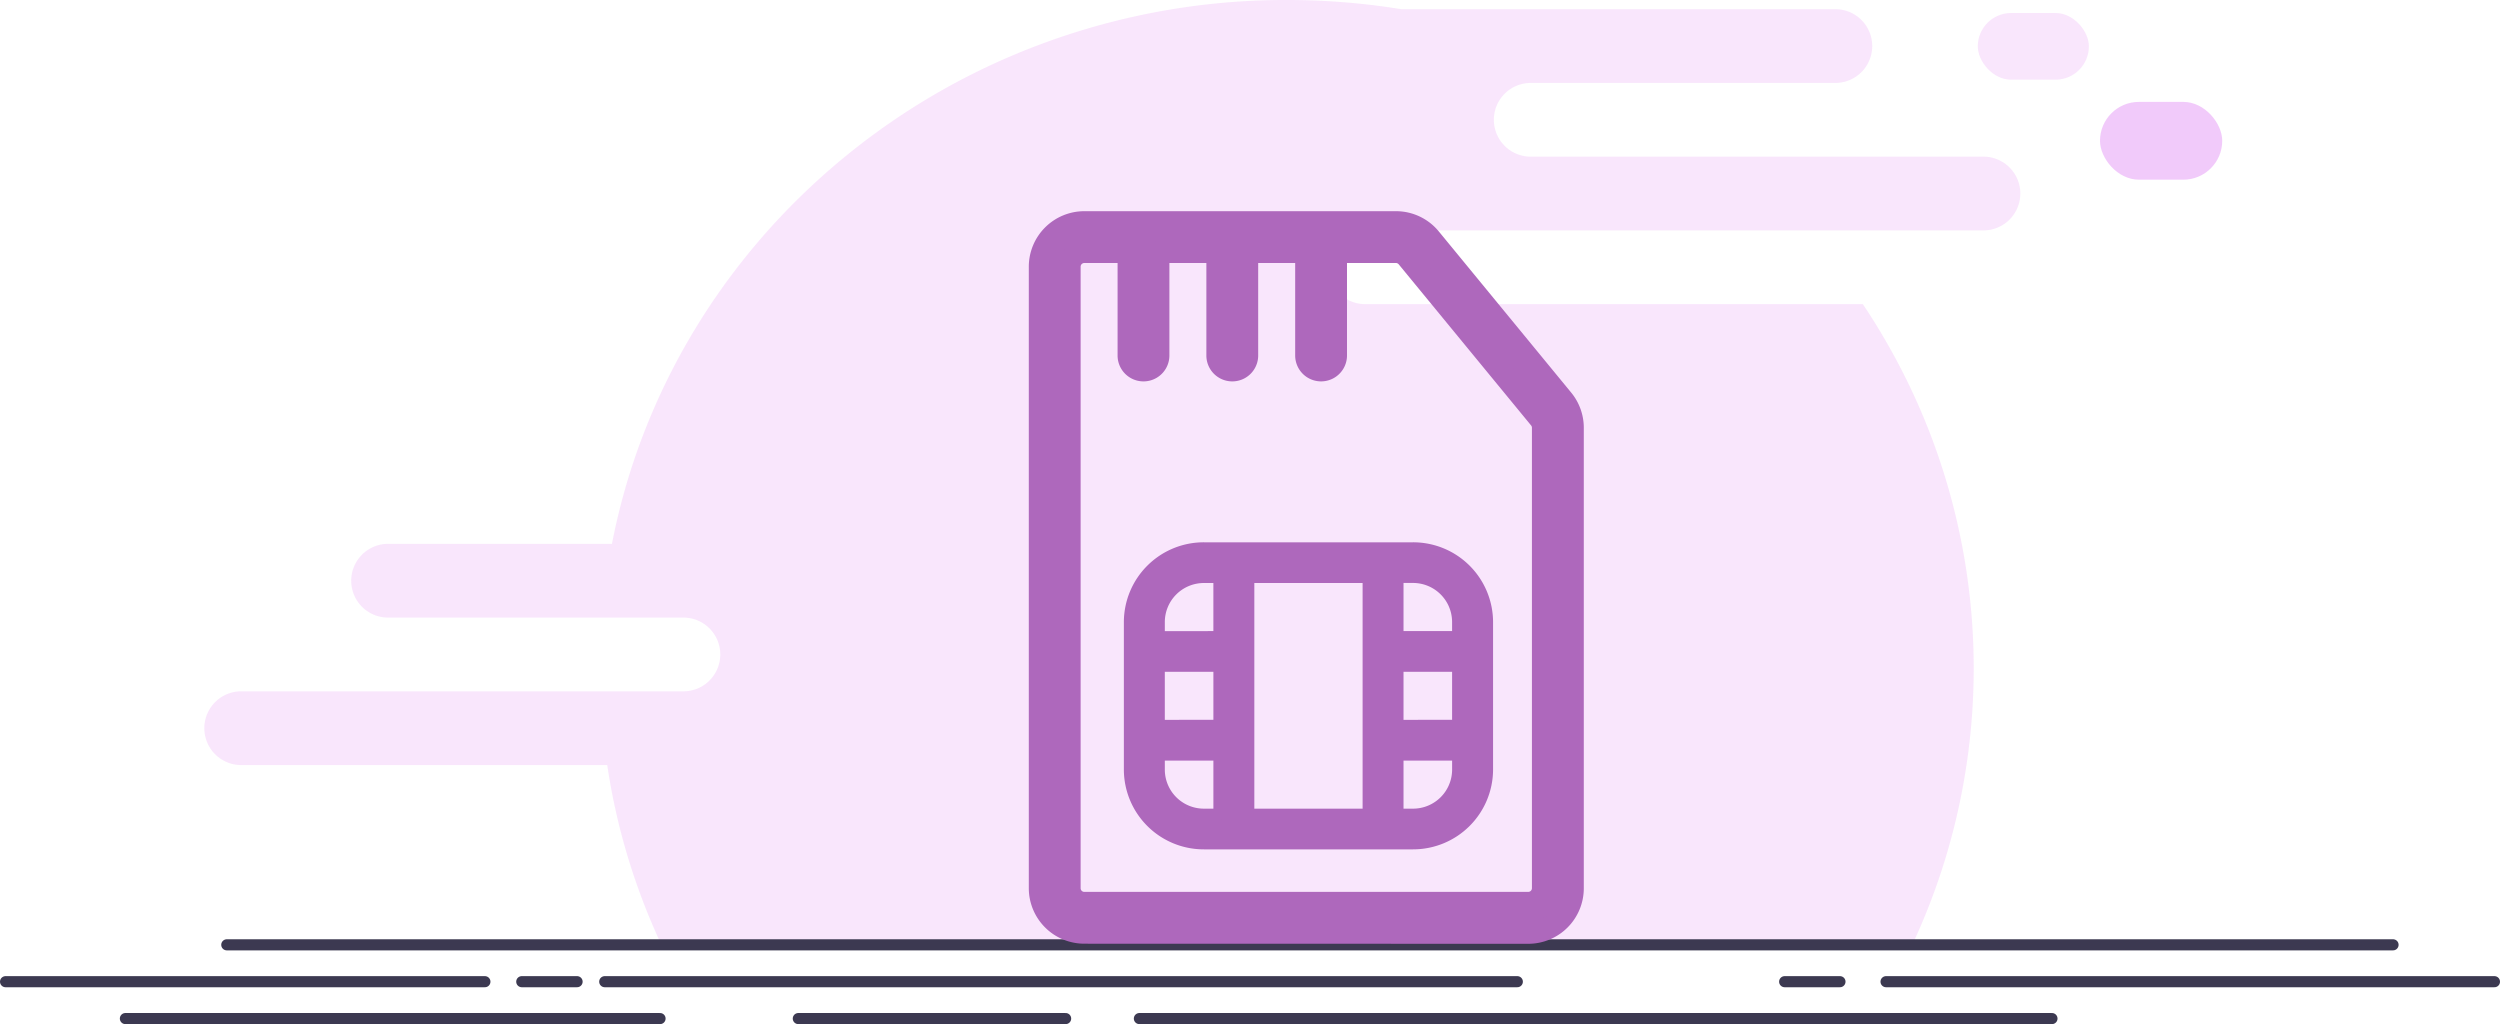 <svg xmlns="http://www.w3.org/2000/svg" width="225" height="92.171" viewBox="0 0 225 92.171">
  <g id="Group_2715" data-name="Group 2715" transform="translate(-46 -383.004)">
    <g id="Group_2706" data-name="Group 2706" transform="translate(46.5 383.004)">
      <path id="Subtraction_3" data-name="Subtraction 3" d="M41,84.621a58.7,58.7,0,0,1-3.95-11.774q-.436-1.975-.736-3.991h-33a3.319,3.319,0,0,1,0-6.637h39.93a3.318,3.318,0,0,0-.108-6.635H35.846v0H16.592a3.319,3.319,0,0,1,0-6.638H36.739a58.453,58.453,0,0,1,3.79-12.21,59.737,59.737,0,0,1,5.7-10.218,60.82,60.82,0,0,1,7.547-8.9A61.936,61.936,0,0,1,73.423,4.727,62.916,62.916,0,0,1,97.481,0,63.964,63.964,0,0,1,107.77.826h39.074a3.319,3.319,0,1,1,0,6.638H127.326l0,0h-7.863a3.318,3.318,0,0,0-.108,6.635h40.76a3.319,3.319,0,1,1,0,6.637H144.176l0,0H104.533a3.318,3.318,0,1,0,0,6.637H149.32a59.7,59.7,0,0,1,5.112,9.358,58.769,58.769,0,0,1-.473,47.885H41Z" transform="translate(17.837 0)" fill="rgba(234,171,247,0.29)"/>
      <rect id="Rectangle_768" data-name="Rectangle 768" width="10" height="6" rx="3" transform="translate(177.5 1.171)" fill="rgba(234,171,247,0.29)"/>
      <rect id="Rectangle_769" data-name="Rectangle 769" width="11" height="7" rx="3.5" transform="translate(188.5 9.171)" fill="rgba(234,171,247,0.63)"/>
      <line id="Line_331" data-name="Line 331" x2="194.963" transform="translate(19.911 85.034)" fill="none" stroke="#3c3951" stroke-linecap="round" stroke-width="1"/>
      <line id="Line_332" data-name="Line 332" x2="43.141" transform="translate(0 88.352)" fill="none" stroke="#3c3951" stroke-linecap="round" stroke-width="1"/>
      <line id="Line_333" data-name="Line 333" x2="4.978" transform="translate(46.459 88.352)" fill="none" stroke="#3c3951" stroke-linecap="round" stroke-width="1"/>
      <line id="Line_336" data-name="Line 336" x2="4.978" transform="translate(160.119 88.352)" fill="none" stroke="#3c3951" stroke-linecap="round" stroke-width="1"/>
      <line id="Line_334" data-name="Line 334" x2="82.133" transform="translate(53.926 88.352)" fill="none" stroke="#3c3951" stroke-linecap="round" stroke-width="1"/>
      <line id="Line_337" data-name="Line 337" x2="82.133" transform="translate(102.044 91.671)" fill="none" stroke="#3c3951" stroke-linecap="round" stroke-width="1"/>
      <line id="Line_338" data-name="Line 338" x2="24.059" transform="translate(71.348 91.671)" fill="none" stroke="#3c3951" stroke-linecap="round" stroke-width="1"/>
      <line id="Line_339" data-name="Line 339" x2="48.119" transform="translate(10.785 91.671)" fill="none" stroke="#3c3951" stroke-linecap="round" stroke-width="1"/>
      <line id="Line_335" data-name="Line 335" x2="54.756" transform="translate(169.244 88.352)" fill="none" stroke="#3c3951" stroke-linecap="round" stroke-width="1"/>
    </g>
    <g id="Group_2707" data-name="Group 2707" transform="translate(139.592 403.011)">
      <path id="Path_3607" data-name="Path 3607" d="M7,63.926a4,4,0,0,1-4-4V4A4,4,0,0,1,7,0h28.04a3.983,3.983,0,0,1,3.087,1.457l11.912,14.5a3.979,3.979,0,0,1,.911,2.538v41.44a4,4,0,0,1-4,4ZM7,2.664A1.332,1.332,0,0,0,5.664,4V59.931A1.332,1.332,0,0,0,7,61.263H46.949a1.332,1.332,0,0,0,1.332-1.332V18.488a1.316,1.316,0,0,0-.3-.839L36.066,3.148a1.336,1.336,0,0,0-1.028-.485h-5.4v9.323a1.332,1.332,0,0,1-2.664,0V2.664H21.645v9.323a1.332,1.332,0,0,1-2.664,0V2.664H13.654v9.323a1.332,1.332,0,0,1-2.664,0V2.664Z" transform="translate(-3 0)" fill="#ae68bc" stroke="#ae68bc" stroke-linecap="round" stroke-linejoin="round" stroke-width="2"/>
      <path id="Path_3608" data-name="Path 3608" d="M12.714,37.636A6.694,6.694,0,0,1,6,30.977V17.659A6.692,6.692,0,0,1,12.714,11h18.8a6.694,6.694,0,0,1,6.714,6.659V30.977a6.7,6.7,0,0,1-6.714,6.659Zm18.8-2.664a4.017,4.017,0,0,0,4.028-4V29.645H30.169v5.327Zm-4.028,0V13.664H16.742V34.972Zm-18.8-4a4.017,4.017,0,0,0,4.028,4h1.343V29.645H8.685Zm26.855-4V21.654H30.169v5.327Zm-21.484,0V21.654H8.685v5.327ZM35.54,18.991V17.659a4.017,4.017,0,0,0-4.028-4H30.169v5.327Zm-21.484,0V13.664H12.714a4.017,4.017,0,0,0-4.028,4v1.332Z" transform="translate(2.056 18.3)" fill="#ae68bc" stroke="#ae68bc" stroke-linecap="round" stroke-linejoin="round" stroke-width="1"/>
    </g>
  </g>
</svg>
